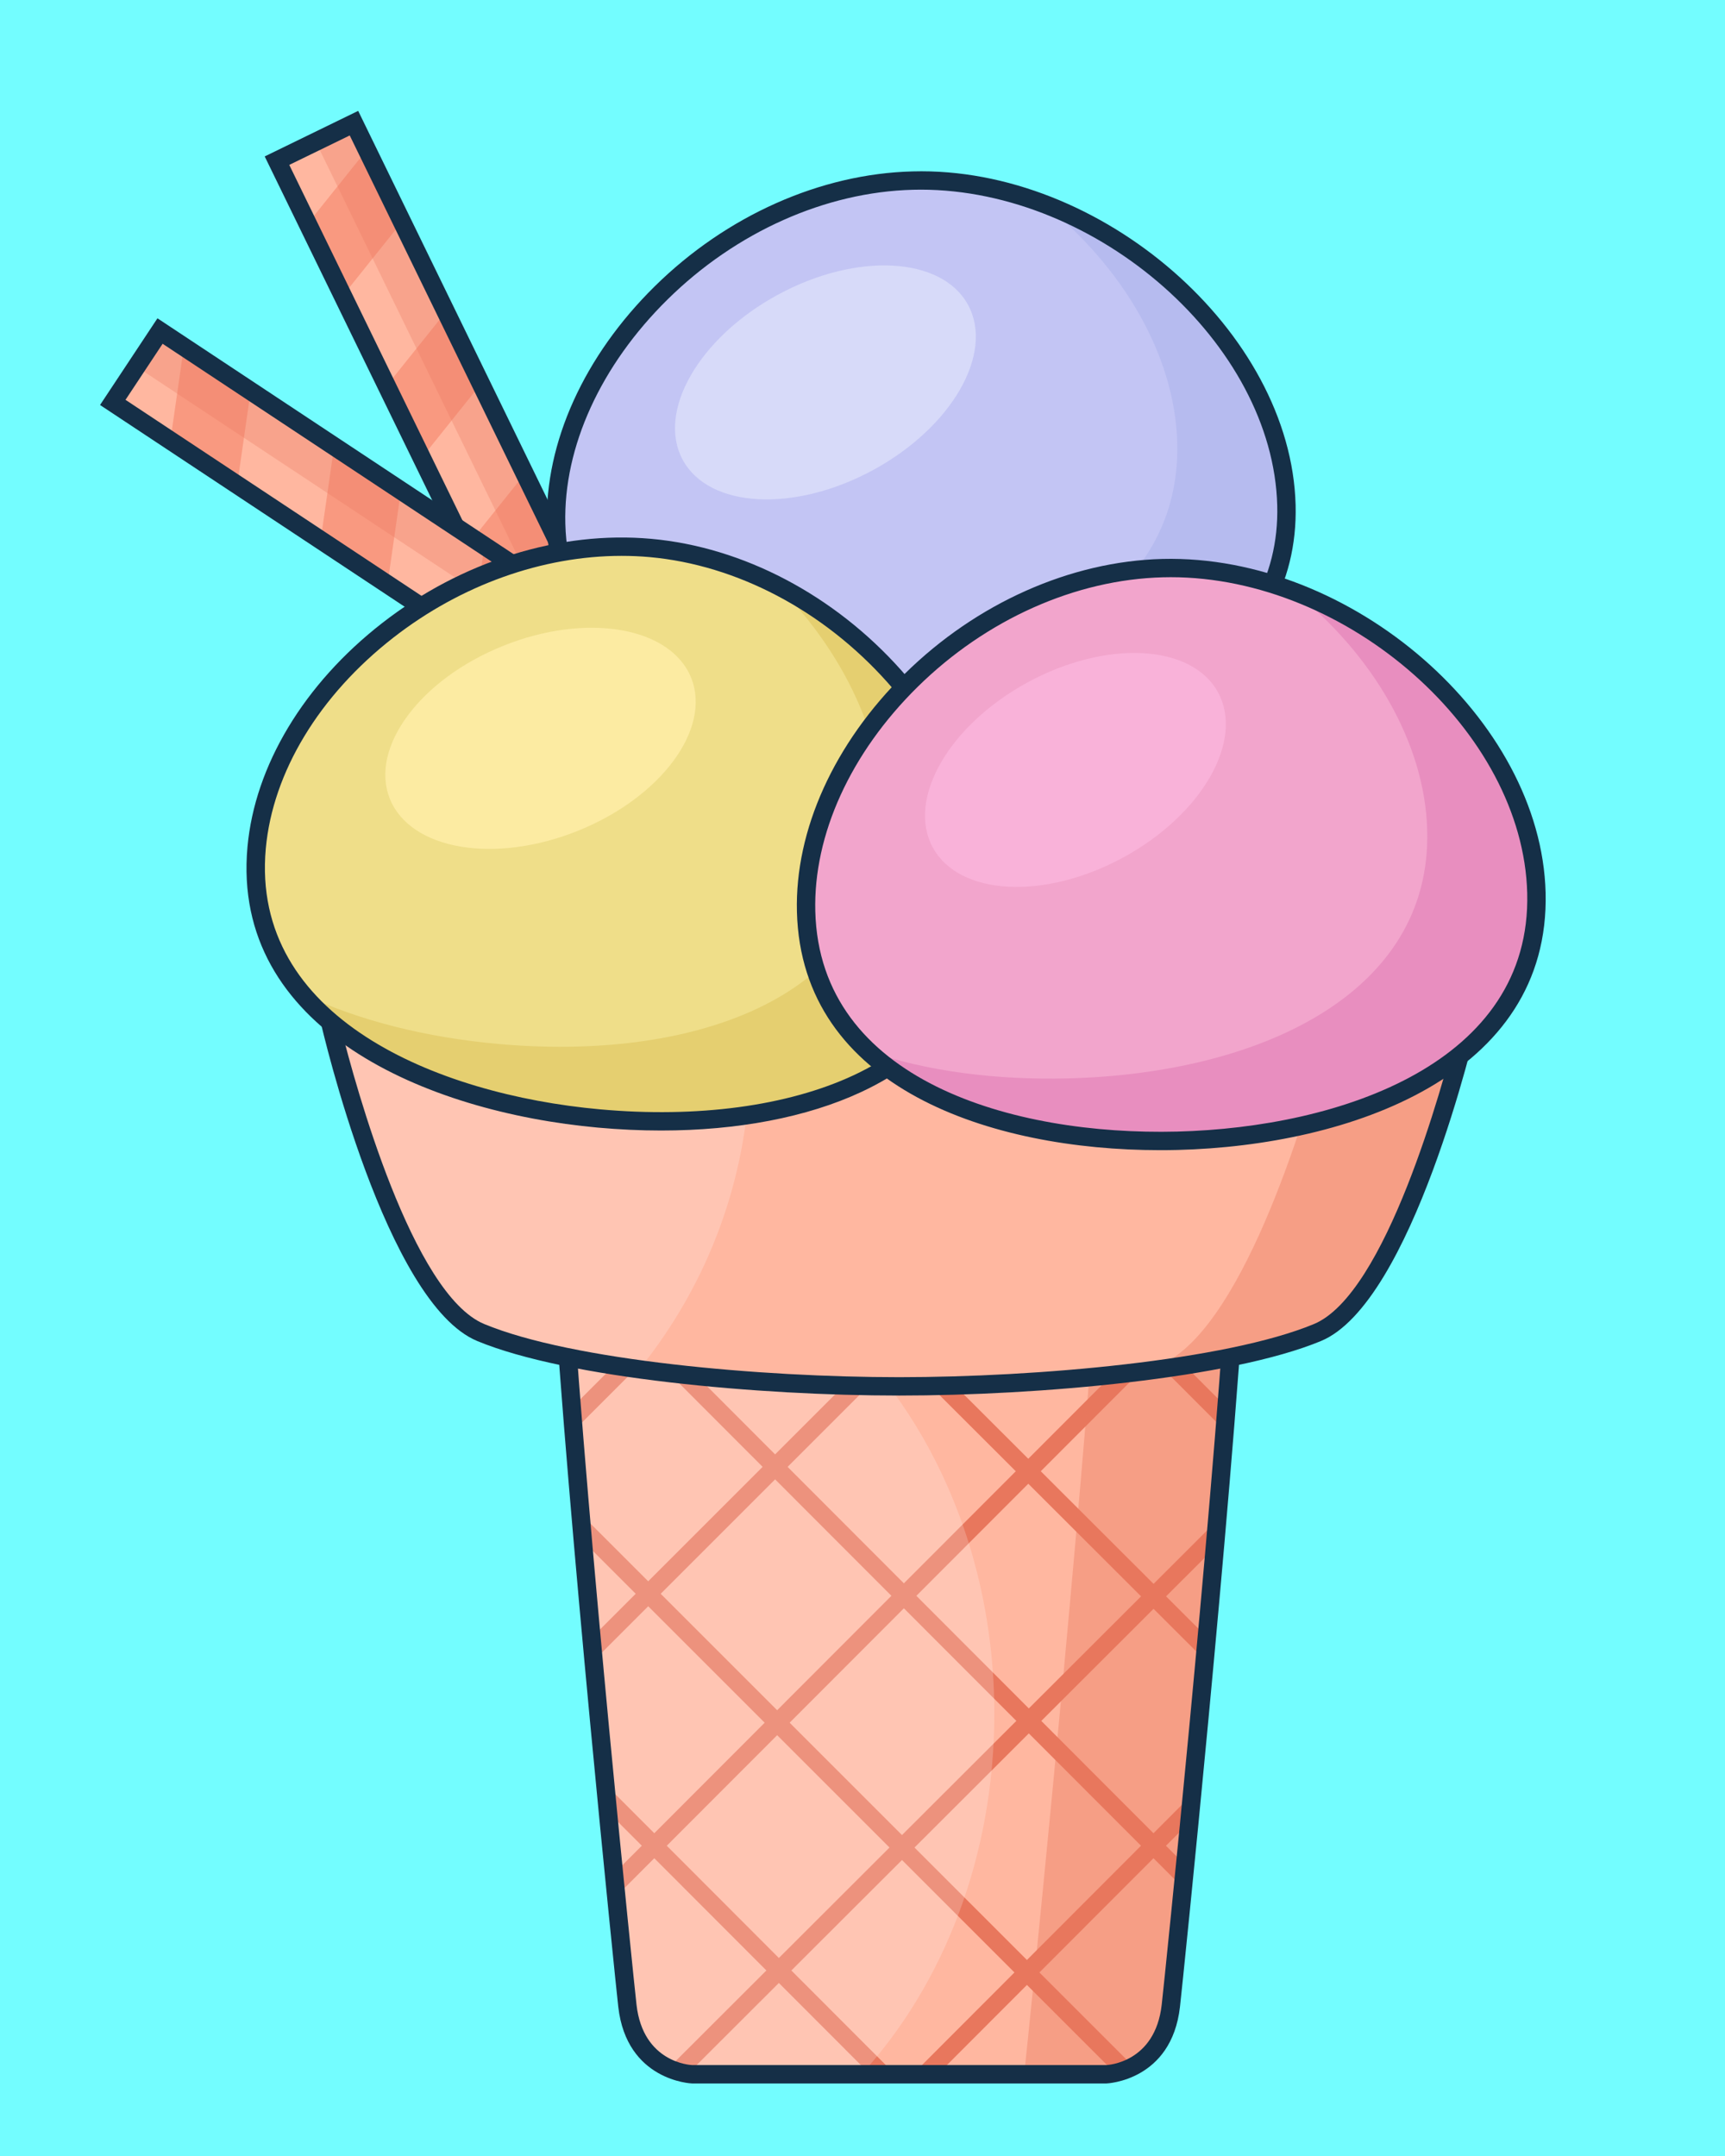<?xml version='1.0' encoding='UTF-8'?>
<svg xmlns="http://www.w3.org/2000/svg" xmlns:xlink="http://www.w3.org/1999/xlink" xmlns:svg="http://www.w3.org/2000/svg" xmlns:serif="http://www.serif.com/" height="100%" style="fill-rule:evenodd;clip-rule:evenodd;" version="1.1" viewBox="460.0 500.0 80.0 100.0" width="100%">
    <g>
        <svg:rect x="460" y="500" width="80" height="100" style="fill:rgb(115,253,255);" />
        <svg:g transform="matrix(0.852,0,0,0.852,338.606,206.669)">
            <svg:g>
                <svg:g>
                    <svg:g>
                        <svg:g>
                            <svg:g transform="matrix(0.899,-0.438,0.438,0.899,-144.946,111.07)">
                                <svg:rect x="165.944" y="350.023" width="4.66" height="39.37" style="fill:rgb(255,183,160);" />
                            </svg:g>
                            <svg:g>
                                <svg:g>
                                    <svg:clipPath id="_clip56">
                                        <svg:path d="M161.737,351.016L178.982,386.41L174.792,388.451L157.548,353.058L161.737,351.016Z" />
                                    </svg:clipPath>
                                    <svg:g clip-path="url(#_clip56)">
                                        <svg:g>
                                            <svg:g transform="matrix(0.625,-0.781,0.781,0.625,-233.325,279.939)">
                                                <svg:rect x="160.284" y="380.787" width="28.693" height="3.941" style="fill:rgb(249,153,128);" />
                                            </svg:g>
                                            <svg:g transform="matrix(0.625,-0.781,0.781,0.625,-228.055,273.296)">
                                                <svg:rect x="155.989" y="371.968" width="28.692" height="3.942" style="fill:rgb(249,153,128);" />
                                            </svg:g>
                                        </svg:g>
                                        <svg:g>
                                            <svg:g transform="matrix(0.625,-0.781,0.781,0.625,-222.785,266.645)">
                                                <svg:rect x="151.693" y="363.149" width="28.692" height="3.941" style="fill:rgb(249,153,128);" />
                                            </svg:g>
                                            <svg:g transform="matrix(0.625,-0.781,0.781,0.625,-217.509,259.973)">
                                                <svg:rect x="147.397" y="354.331" width="28.693" height="3.941" style="fill:rgb(249,153,128);" />
                                            </svg:g>
                                        </svg:g>
                                    </svg:g>
                                </svg:g>
                            </svg:g>
                        </svg:g>
                        <svg:g opacity="0.3">
                            <svg:g transform="matrix(0.899,-0.438,0.438,0.899,-144.59,111.445)">
                                <svg:rect x="168.156" y="349.512" width="2.33" height="39.37" style="fill:rgb(232,119,93);" />
                            </svg:g>
                        </svg:g>
                    </svg:g>
                    <svg:g>
                        <svg:path d="M174.57,389.094L156.89,352.801L161.978,350.321L179.657,386.614L174.57,389.094ZM158.227,353.262L175.031,387.756L178.321,386.153L161.518,351.659L158.227,353.262Z" style="fill:rgb(21,47,71);fill-rule:nonzero;" />
                    </svg:g>
                </svg:g>
                <svg:g>
                    <svg:g>
                        <svg:g>
                            <svg:g transform="matrix(0.552,-0.834,0.834,0.552,-238.274,306.693)">
                                <svg:rect x="163.987" y="355.435" width="4.66" height="39.368" style="fill:rgb(255,183,160);" />
                            </svg:g>
                            <svg:g>
                                <svg:g>
                                    <svg:clipPath id="_clip57">
                                        <svg:path d="M151.198,362.311L184.023,384.046L181.45,387.932L148.625,366.197L151.198,362.311Z" />
                                    </svg:clipPath>
                                    <svg:g clip-path="url(#_clip57)">
                                        <svg:g>
                                            <svg:g transform="matrix(0.142,-0.99,0.99,0.142,-226.156,505.386)">
                                                <svg:rect x="164.072" y="381.165" width="28.693" height="3.94" style="fill:rgb(249,153,128);" />
                                            </svg:g>
                                            <svg:g transform="matrix(0.142,-0.99,0.99,0.142,-227.811,492.642)">
                                                <svg:rect x="155.894" y="375.748" width="28.693" height="3.942" style="fill:rgb(249,153,128);" />
                                            </svg:g>
                                        </svg:g>
                                        <svg:g>
                                            <svg:g transform="matrix(0.142,-0.99,0.99,0.142,-229.468,479.896)">
                                                <svg:rect x="147.717" y="370.331" width="28.692" height="3.942" style="fill:rgb(249,153,128);" />
                                            </svg:g>
                                            <svg:g transform="matrix(0.142,-0.99,0.99,0.142,-231.125,467.154)">
                                                <svg:rect x="139.537" y="364.915" width="28.693" height="3.941" style="fill:rgb(249,153,128);" />
                                            </svg:g>
                                        </svg:g>
                                    </svg:g>
                                </svg:g>
                            </svg:g>
                        </svg:g>
                        <svg:g opacity="0.3">
                            <svg:g transform="matrix(0.552,-0.834,0.834,0.552,-237.191,306.883)">
                                <svg:rect x="165.795" y="354.464" width="2.33" height="39.368" style="fill:rgb(232,119,93);" />
                            </svg:g>
                        </svg:g>
                    </svg:g>
                    <svg:g>
                        <svg:path d="M181.582,388.624L147.927,366.333L151.052,361.613L184.707,383.905L181.582,388.624ZM149.313,366.052L181.301,387.238L183.321,384.187L151.333,363L149.313,366.052Z" style="fill:rgb(21,47,71);fill-rule:nonzero;" />
                    </svg:g>
                </svg:g>
            </svg:g>
            <svg:g>
                <svg:g>
                    <svg:g>
                        <svg:g>
                            <svg:g>
                                <svg:path d="M191.422,415.311C184.34,415.311 177.892,415.074 173.049,413.123C173.885,426.912 176.469,452.049 176.632,453.48C177.046,457.123 180.151,457.206 180.151,457.206L202.695,457.206C202.695,457.206 205.799,457.123 206.213,453.48C206.375,452.048 208.959,426.912 209.796,413.123C204.952,415.074 198.503,415.311 191.422,415.311Z" style="fill:rgb(255,183,160);fill-rule:nonzero;" />
                            </svg:g>
                            <svg:g>
                                <svg:g>
                                    <svg:clipPath id="_clip58">
                                        <svg:path d="M191.422,415.311C184.34,415.311 177.892,415.074 173.049,413.123C173.885,426.912 176.469,452.049 176.632,453.48C177.046,457.123 180.151,457.206 180.151,457.206L202.695,457.206C202.695,457.206 205.799,457.123 206.213,453.48C206.375,452.048 208.959,426.912 209.796,413.123C204.952,415.074 198.503,415.311 191.422,415.311Z" />
                                    </svg:clipPath>
                                    <svg:g clip-path="url(#_clip58)">
                                        <svg:g>
                                            <svg:g>
                                                <svg:g>
                                                    <svg:g transform="matrix(0.709,-0.706,0.706,0.709,-243.318,238.914)">
                                                        <svg:g>
                                                            <svg:rect x="103.293" y="413.606" width="128.689" height="0.961" style="fill:rgb(232,119,93);" />
                                                        </svg:g>
                                                    </svg:g>
                                                    <svg:g transform="matrix(0.707,-0.707,0.707,0.707,-246.506,246.585)">
                                                        <svg:g>
                                                            <svg:rect x="110.088" y="420.402" width="128.691" height="0.961" style="fill:rgb(232,119,93);" />
                                                        </svg:g>
                                                    </svg:g>
                                                </svg:g>
                                                <svg:g>
                                                    <svg:g transform="matrix(0.707,-0.707,0.707,0.707,-249.333,253.411)">
                                                        <svg:g>
                                                            <svg:rect x="116.883" y="427.196" width="128.69" height="0.962" style="fill:rgb(232,119,93);" />
                                                        </svg:g>
                                                    </svg:g>
                                                    <svg:g transform="matrix(0.707,-0.708,0.708,0.707,-252.275,260.531)">
                                                        <svg:g>
                                                            <svg:rect x="123.68" y="433.992" width="128.689" height="0.961" style="fill:rgb(232,119,93);" />
                                                        </svg:g>
                                                    </svg:g>
                                                </svg:g>
                                            </svg:g>
                                            <svg:g>
                                                <svg:g>
                                                    <svg:g transform="matrix(0.708,-0.707,0.707,0.708,-254.847,266.705)">
                                                        <svg:g>
                                                            <svg:rect x="130.474" y="440.788" width="128.69" height="0.961" style="fill:rgb(232,119,93);" />
                                                        </svg:g>
                                                    </svg:g>
                                                    <svg:g transform="matrix(0.707,-0.708,0.708,0.707,-257.905,274.136)">
                                                        <svg:g>
                                                            <svg:rect x="137.269" y="447.583" width="128.691" height="0.961" style="fill:rgb(232,119,93);" />
                                                        </svg:g>
                                                    </svg:g>
                                                </svg:g>
                                                <svg:g>
                                                    <svg:g transform="matrix(0.707,-0.707,0.707,0.707,-260.594,280.598)">
                                                        <svg:g>
                                                            <svg:rect x="144.065" y="454.378" width="128.69" height="0.962" style="fill:rgb(232,119,93);" />
                                                        </svg:g>
                                                    </svg:g>
                                                    <svg:g>
                                                        <svg:g>
                                                            <svg:path d="M170.047,507.493L169.367,506.811L260.363,415.816L261.044,416.495L170.047,507.493Z" style="fill:rgb(232,119,93);fill-rule:nonzero;" />
                                                        </svg:g>
                                                    </svg:g>
                                                </svg:g>
                                            </svg:g>
                                        </svg:g>
                                        <svg:g>
                                            <svg:g>
                                                <svg:g>
                                                    <svg:g transform="matrix(0.707,-0.708,0.708,0.707,-229.885,273.816)">
                                                        <svg:g>
                                                            <svg:rect x="214.724" y="349.742" width="0.962" height="128.689" style="fill:rgb(232,119,93);" />
                                                        </svg:g>
                                                    </svg:g>
                                                    <svg:g transform="matrix(0.708,-0.707,0.707,0.708,-236.465,270.342)">
                                                        <svg:g>
                                                            <svg:rect x="207.929" y="356.537" width="0.961" height="128.69" style="fill:rgb(232,119,93);" />
                                                        </svg:g>
                                                    </svg:g>
                                                </svg:g>
                                                <svg:g>
                                                    <svg:g transform="matrix(0.707,-0.708,0.708,0.707,-243.479,268.154)">
                                                        <svg:g>
                                                            <svg:rect x="201.134" y="363.332" width="0.961" height="128.69" style="fill:rgb(232,119,93);" />
                                                        </svg:g>
                                                    </svg:g>
                                                    <svg:g transform="matrix(0.708,-0.707,0.707,0.708,-250.032,264.685)">
                                                        <svg:g>
                                                            <svg:rect x="194.339" y="370.128" width="0.96" height="128.689" style="fill:rgb(232,119,93);" />
                                                        </svg:g>
                                                    </svg:g>
                                                </svg:g>
                                            </svg:g>
                                            <svg:g>
                                                <svg:g>
                                                    <svg:g transform="matrix(0.707,-0.707,0.707,0.707,-256.953,262.197)">
                                                        <svg:g>
                                                            <svg:rect x="187.543" y="376.924" width="0.961" height="128.69" style="fill:rgb(232,119,93);" />
                                                        </svg:g>
                                                    </svg:g>
                                                    <svg:g transform="matrix(0.708,-0.707,0.707,0.708,-263.609,259.055)">
                                                        <svg:g>
                                                            <svg:rect x="180.748" y="383.718" width="0.961" height="128.69" style="fill:rgb(232,119,93);" />
                                                        </svg:g>
                                                    </svg:g>
                                                </svg:g>
                                                <svg:g>
                                                    <svg:g transform="matrix(0.707,-0.708,0.708,0.707,-270.689,256.896)">
                                                        <svg:g>
                                                            <svg:rect x="173.952" y="390.513" width="0.962" height="128.69" style="fill:rgb(232,119,93);" />
                                                        </svg:g>
                                                    </svg:g>
                                                    <svg:g transform="matrix(0.706,-0.709,0.709,0.706,-277.796,254.735)">
                                                        <svg:g>
                                                            <svg:rect x="167.157" y="397.31" width="0.961" height="128.689" style="fill:rgb(232,119,93);" />
                                                        </svg:g>
                                                    </svg:g>
                                                </svg:g>
                                            </svg:g>
                                        </svg:g>
                                    </svg:g>
                                </svg:g>
                            </svg:g>
                            <svg:path d="M196.605,437.574C196.605,428.197 192.551,419.963 186.438,415.248C181.333,415.097 176.726,414.605 173.048,413.124C173.884,426.913 176.468,452.05 176.631,453.481C177.045,457.124 180.15,457.207 180.15,457.207L189.372,457.207C193.815,452.356 196.605,445.357 196.605,437.574Z" style="fill:white;fill-opacity:0.2;fill-rule:nonzero;" />
                        </svg:g>
                        <svg:g opacity="0.4">
                            <svg:path d="M202.118,414.868C200.866,431.684 198.459,455.145 198.231,457.207L202.693,457.207C202.693,457.207 205.797,457.124 206.211,453.481C206.373,452.049 208.957,426.913 209.794,413.124C207.552,414.027 204.953,414.553 202.118,414.868Z" style="fill:rgb(232,119,93);fill-rule:nonzero;" />
                        </svg:g>
                    </svg:g>
                    <svg:g>
                        <svg:path d="M202.708,457.707L180.151,457.707C180.102,457.706 176.593,457.565 176.136,453.538C175.97,452.081 173.383,426.898 172.551,413.154L172.503,412.364L173.237,412.66C178.167,414.645 184.924,414.811 191.423,414.811C197.922,414.811 204.679,414.645 209.609,412.66L210.343,412.364L210.295,413.154C209.46,426.92 206.9,451.862 206.71,453.538C206.252,457.565 202.744,457.706 202.708,457.707ZM173.596,413.866C174.475,427.741 176.966,451.996 177.129,453.425C177.487,456.573 180.058,456.703 180.167,456.707L202.694,456.707C202.787,456.703 205.357,456.573 205.716,453.425C205.902,451.783 208.369,427.752 209.249,413.866C204.239,415.655 197.708,415.811 191.423,415.811C185.136,415.811 178.606,415.655 173.596,413.866Z" style="fill:rgb(21,47,71);fill-rule:nonzero;" />
                    </svg:g>
                </svg:g>
                <svg:g>
                    <svg:g>
                        <svg:g>
                            <svg:path d="M191.422,401.9C191.422,401.9 170.556,401.578 160.398,399.71C160.398,399.71 163.862,414.842 168.652,416.828C173.441,418.814 183.719,419.758 191.423,419.758C199.127,419.758 209.404,418.815 214.193,416.828C218.983,414.842 222.447,399.71 222.447,399.71C212.288,401.578 191.422,401.9 191.422,401.9Z" style="fill:rgb(255,183,160);fill-rule:nonzero;" />
                        </svg:g>
                        <svg:g opacity="0.4">
                            <svg:g>
                                <svg:path d="M214.715,400.827C213.387,405.742 209.965,416.792 205.609,418.599C205.33,418.715 205.022,418.827 204.712,418.936C208.521,418.454 211.957,417.756 214.193,416.829C218.983,414.843 222.447,399.711 222.447,399.711C220.261,400.112 217.578,400.486 214.715,400.827Z" style="fill:rgb(232,119,93);fill-rule:nonzero;" />
                            </svg:g>
                        </svg:g>
                        <svg:path d="M168.651,416.828C170.719,417.686 173.813,418.348 177.279,418.825C181.055,414.155 183.32,408.214 183.32,401.741C183.32,401.715 183.318,401.689 183.318,401.663C176.339,401.389 166.461,400.825 160.397,399.71C160.397,399.71 163.861,414.842 168.651,416.828Z" style="fill:white;fill-opacity:0.2;fill-rule:nonzero;" />
                    </svg:g>
                    <svg:g>
                        <svg:path d="M191.422,420.258C183.809,420.258 173.376,419.329 168.46,417.29C163.489,415.228 160.054,400.449 159.91,399.821L159.741,399.081L160.488,399.218C170.417,401.044 190.923,401.393 191.422,401.401C191.92,401.393 212.427,401.045 222.356,399.218L223.103,399.081L222.934,399.821C222.79,400.449 219.355,415.228 214.384,417.29C209.468,419.329 199.035,420.258 191.422,420.258ZM161.064,400.335C161.826,403.361 164.928,414.743 168.842,416.366C173.632,418.352 183.904,419.258 191.421,419.258C198.938,419.258 209.21,418.353 214,416.366C217.914,414.743 221.016,403.361 221.778,400.335C211.448,402.072 191.633,402.398 191.428,402.4L191.412,402.4C191.21,402.397 171.394,402.072 161.064,400.335Z" style="fill:rgb(21,47,71);fill-rule:nonzero;" />
                    </svg:g>
                </svg:g>
            </svg:g>
            <svg:g>
                <svg:g>
                    <svg:g>
                        <svg:g>
                            <svg:path d="M212.504,371.796C212.731,380.691 203.362,385.026 192.959,385.291C182.556,385.556 172.979,381.703 172.753,372.808C172.526,363.913 181.763,354.38 192.166,354.117C202.569,353.852 212.277,362.9 212.504,371.796Z" style="fill:rgb(195,197,244);fill-rule:nonzero;" />
                        </svg:g>
                        <svg:g>
                            <svg:path d="M199.289,355.373C203.548,358.775 206.441,363.603 206.562,368.399C206.79,377.295 197.42,381.629 187.018,381.895C183.137,381.994 179.372,381.519 176.164,380.422C179.9,383.918 186.256,385.461 192.959,385.29C203.362,385.025 212.73,380.689 212.504,371.795C212.331,364.999 206.614,358.126 199.289,355.373Z" style="fill:rgb(182,187,239);fill-rule:nonzero;" />
                        </svg:g>
                        <svg:g>
                            <svg:path d="M195.175,360.883C196.609,363.52 194.293,367.546 190.005,369.875C185.716,372.205 181.079,371.957 179.647,369.323C178.215,366.687 180.532,362.66 184.82,360.332C189.106,358.002 193.745,358.249 195.175,360.883Z" style="fill:rgb(215,218,249);fill-rule:nonzero;" />
                        </svg:g>
                    </svg:g>
                    <svg:g>
                        <svg:path d="M192.016,385.803C182.839,385.803 172.498,382.442 172.253,372.821C172.14,368.377 174.279,363.656 178.123,359.87C182.027,356.023 187.141,353.744 192.154,353.617C202.413,353.327 212.764,362.354 213.005,371.784C213.115,376.104 211.032,379.708 206.981,382.206C203.459,384.378 198.484,385.651 192.973,385.792C192.655,385.799 192.336,385.803 192.016,385.803ZM192.598,354.61C192.458,354.61 192.319,354.612 192.179,354.616C187.418,354.736 182.55,356.911 178.825,360.581C175.178,364.174 173.147,368.626 173.254,372.795C173.489,382.014 184.014,385.019 192.947,384.791C198.284,384.655 203.082,383.435 206.456,381.355C210.186,379.054 212.105,375.753 212.005,371.809C211.78,363.012 202.235,354.61 192.598,354.61Z" style="fill:rgb(21,47,71);fill-rule:nonzero;" />
                    </svg:g>
                </svg:g>
                <svg:g>
                    <svg:g>
                        <svg:g>
                            <svg:path d="M196.053,394.031C195.248,402.893 185.442,406.115 175.077,405.173C164.713,404.232 155.647,399.297 156.451,390.435C157.256,381.573 167.534,373.174 177.897,374.117C188.262,375.058 196.857,385.17 196.053,394.031Z" style="fill:rgb(239,222,137);fill-rule:nonzero;" />
                        </svg:g>
                        <svg:g>
                            <svg:path d="M184.827,376.19C188.664,380.063 190.978,385.193 190.544,389.971C189.74,398.833 179.933,402.055 169.569,401.114C165.703,400.763 162.017,399.856 158.958,398.396C162.266,402.3 168.399,404.568 175.077,405.174C185.441,406.115 195.248,402.894 196.053,394.032C196.668,387.261 191.785,379.772 184.827,376.19Z" style="fill:rgb(229,207,112);fill-rule:nonzero;" />
                        </svg:g>
                        <svg:g>
                            <svg:path d="M180.103,381.186C181.221,383.97 178.455,387.702 173.925,389.519C169.397,391.336 164.82,390.554 163.702,387.771C162.585,384.988 165.351,381.256 169.88,379.44C174.409,377.622 178.987,378.405 180.103,381.186Z" style="fill:rgb(252,235,162);fill-rule:nonzero;" />
                        </svg:g>
                    </svg:g>
                    <svg:g>
                        <svg:path d="M178.467,405.83C177.346,405.83 176.198,405.777 175.031,405.672C165.668,404.821 155.053,400.309 155.952,390.391C156.354,385.962 159.026,381.521 163.282,378.206C167.606,374.837 172.948,373.165 177.942,373.62C182.935,374.073 187.89,376.68 191.536,380.772C195.125,384.799 196.952,389.649 196.55,394.077C196.159,398.382 193.673,401.72 189.361,403.733C186.408,405.11 182.624,405.83 178.467,405.83ZM176.311,374.546C172.025,374.546 167.579,376.125 163.897,378.994C159.859,382.14 157.326,386.327 156.949,390.48C156.116,399.664 166.218,403.867 175.122,404.675C180.442,405.158 185.346,404.5 188.938,402.825C192.91,400.971 195.197,397.915 195.554,393.985C195.931,389.832 194.195,385.257 190.789,381.435C187.31,377.531 182.595,375.044 177.851,374.614C177.342,374.568 176.828,374.546 176.311,374.546Z" style="fill:rgb(21,47,71);fill-rule:nonzero;" />
                    </svg:g>
                </svg:g>
                <svg:g>
                    <svg:g>
                        <svg:g>
                            <svg:path d="M226.112,392.893C226.338,401.788 216.969,406.123 206.566,406.388C196.163,406.653 186.586,402.8 186.36,393.905C186.133,385.009 195.37,375.477 205.773,375.214C216.177,374.948 225.885,383.997 226.112,392.893Z" style="fill:rgb(242,165,204);fill-rule:nonzero;" />
                        </svg:g>
                        <svg:g>
                            <svg:path d="M212.896,376.47C217.155,379.872 220.048,384.7 220.169,389.496C220.397,398.393 211.027,402.726 200.625,402.992C196.744,403.091 192.979,402.616 189.77,401.519C193.506,405.015 199.862,406.558 206.565,406.387C216.968,406.122 226.336,401.787 226.111,392.892C225.939,386.096 220.222,379.223 212.896,376.47Z" style="fill:rgb(232,142,191);fill-rule:nonzero;" />
                        </svg:g>
                        <svg:g>
                            <svg:path d="M208.783,381.979C210.216,384.616 207.9,388.642 203.612,390.971C199.323,393.301 194.686,393.053 193.255,390.419C191.822,387.783 194.139,383.756 198.427,381.428C202.714,379.099 207.352,379.346 208.783,381.979Z" style="fill:rgb(249,178,217);fill-rule:nonzero;" />
                        </svg:g>
                    </svg:g>
                    <svg:g>
                        <svg:path d="M205.623,406.899C196.446,406.899 186.105,403.538 185.86,393.917C185.747,389.473 187.886,384.752 191.73,380.966C195.634,377.119 200.748,374.84 205.761,374.713C216.068,374.461 226.371,383.451 226.613,392.88C226.865,402.836 215.979,406.648 206.58,406.888C206.262,406.896 205.943,406.899 205.623,406.899ZM206.205,375.707C206.065,375.707 205.926,375.709 205.786,375.713C201.025,375.833 196.157,378.008 192.431,381.678C188.784,385.271 186.753,389.723 186.86,393.892C187.095,403.111 197.619,406.112 206.553,405.888C215.491,405.66 225.846,402.124 225.612,392.906C225.387,384.108 215.842,375.707 206.205,375.707Z" style="fill:rgb(21,47,71);fill-rule:nonzero;" />
                    </svg:g>
                </svg:g>
            </svg:g>
        </svg:g>
    </g>
</svg>